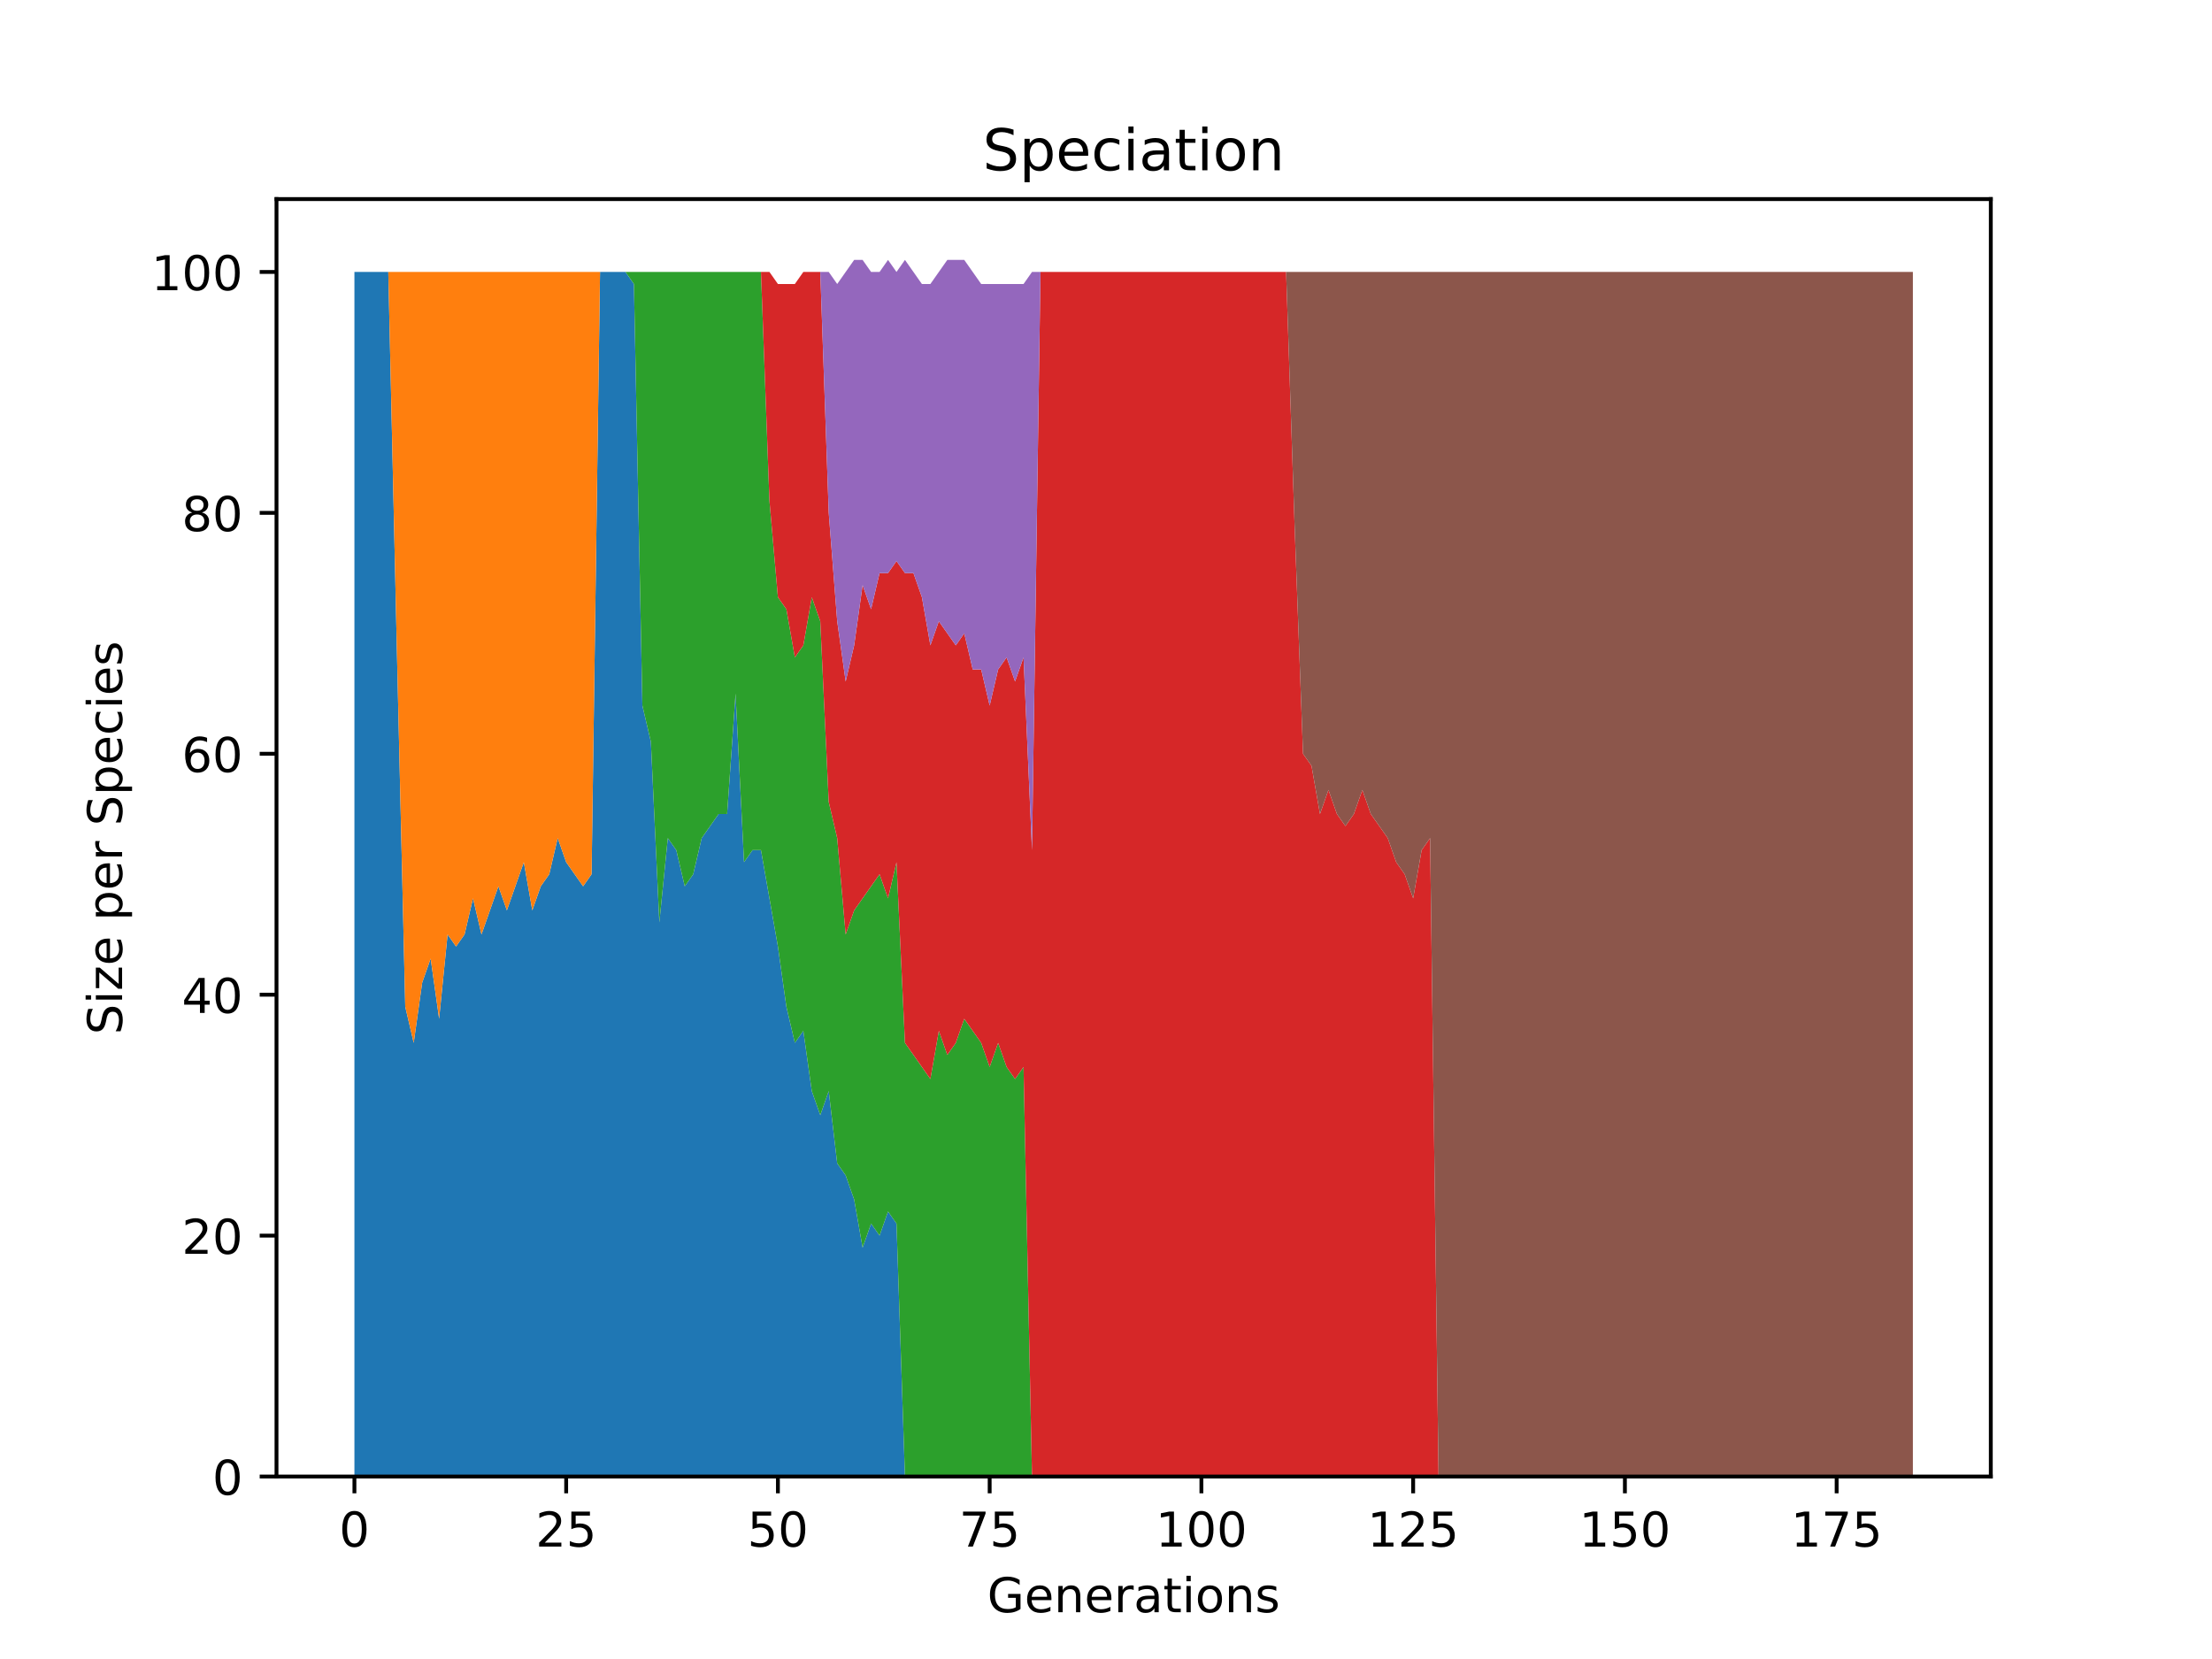 <?xml version="1.0" encoding="utf-8" standalone="no"?>
<!DOCTYPE svg PUBLIC "-//W3C//DTD SVG 1.1//EN"
  "http://www.w3.org/Graphics/SVG/1.1/DTD/svg11.dtd">
<!-- Created with matplotlib (https://matplotlib.org/) -->
<svg height="345.6pt" version="1.1" viewBox="0 0 460.8 345.6" width="460.8pt" xmlns="http://www.w3.org/2000/svg" xmlns:xlink="http://www.w3.org/1999/xlink">
 <defs>
  <style type="text/css">*{stroke-linecap:butt;stroke-linejoin:round;}</style>
 </defs>
 <g id="figure_1">
  <g id="patch_1">
   <path d="M 0 345.6 
L 460.8 345.6 
L 460.8 0 
L 0 0 
z
" style="fill:#ffffff;"/>
  </g>
  <g id="axes_1">
   <g id="patch_2">
    <path d="M 57.6 307.584 
L 414.72 307.584 
L 414.72 41.472 
L 57.6 41.472 
z
" style="fill:#ffffff;"/>
   </g>
   <g id="PolyCollection_1">
    <path clip-path="url(#pa91b477d19)" d="M 73.833 56.653 
L 73.833 307.584 
L 75.597 307.584 
L 77.362 307.584 
L 79.126 307.584 
L 80.89 307.584 
L 82.655 307.584 
L 84.419 307.584 
L 86.184 307.584 
L 87.948 307.584 
L 89.713 307.584 
L 91.477 307.584 
L 93.241 307.584 
L 95.006 307.584 
L 96.77 307.584 
L 98.535 307.584 
L 100.299 307.584 
L 102.064 307.584 
L 103.828 307.584 
L 105.592 307.584 
L 107.357 307.584 
L 109.121 307.584 
L 110.886 307.584 
L 112.65 307.584 
L 114.415 307.584 
L 116.179 307.584 
L 117.943 307.584 
L 119.708 307.584 
L 121.472 307.584 
L 123.237 307.584 
L 125.001 307.584 
L 126.766 307.584 
L 128.53 307.584 
L 130.294 307.584 
L 132.059 307.584 
L 133.823 307.584 
L 135.588 307.584 
L 137.352 307.584 
L 139.117 307.584 
L 140.881 307.584 
L 142.645 307.584 
L 144.41 307.584 
L 146.174 307.584 
L 147.939 307.584 
L 149.703 307.584 
L 151.468 307.584 
L 153.232 307.584 
L 154.996 307.584 
L 156.761 307.584 
L 158.525 307.584 
L 160.29 307.584 
L 162.054 307.584 
L 163.818 307.584 
L 165.583 307.584 
L 167.347 307.584 
L 169.112 307.584 
L 170.876 307.584 
L 172.641 307.584 
L 174.405 307.584 
L 176.169 307.584 
L 177.934 307.584 
L 179.698 307.584 
L 181.463 307.584 
L 183.227 307.584 
L 184.992 307.584 
L 186.756 307.584 
L 188.52 307.584 
L 190.285 307.584 
L 192.049 307.584 
L 193.814 307.584 
L 195.578 307.584 
L 197.343 307.584 
L 199.107 307.584 
L 200.871 307.584 
L 202.636 307.584 
L 204.4 307.584 
L 206.165 307.584 
L 207.929 307.584 
L 209.694 307.584 
L 211.458 307.584 
L 213.222 307.584 
L 214.987 307.584 
L 216.751 307.584 
L 218.516 307.584 
L 220.28 307.584 
L 222.045 307.584 
L 223.809 307.584 
L 225.573 307.584 
L 227.338 307.584 
L 229.102 307.584 
L 230.867 307.584 
L 232.631 307.584 
L 234.396 307.584 
L 236.16 307.584 
L 237.924 307.584 
L 239.689 307.584 
L 241.453 307.584 
L 243.218 307.584 
L 244.982 307.584 
L 246.747 307.584 
L 248.511 307.584 
L 250.275 307.584 
L 252.04 307.584 
L 253.804 307.584 
L 255.569 307.584 
L 257.333 307.584 
L 259.098 307.584 
L 260.862 307.584 
L 262.626 307.584 
L 264.391 307.584 
L 266.155 307.584 
L 267.92 307.584 
L 269.684 307.584 
L 271.449 307.584 
L 273.213 307.584 
L 274.977 307.584 
L 276.742 307.584 
L 278.506 307.584 
L 280.271 307.584 
L 282.035 307.584 
L 283.8 307.584 
L 285.564 307.584 
L 287.328 307.584 
L 289.093 307.584 
L 290.857 307.584 
L 292.622 307.584 
L 294.386 307.584 
L 296.151 307.584 
L 297.915 307.584 
L 299.679 307.584 
L 301.444 307.584 
L 303.208 307.584 
L 304.973 307.584 
L 306.737 307.584 
L 308.502 307.584 
L 310.266 307.584 
L 312.03 307.584 
L 313.795 307.584 
L 315.559 307.584 
L 317.324 307.584 
L 319.088 307.584 
L 320.852 307.584 
L 322.617 307.584 
L 324.381 307.584 
L 326.146 307.584 
L 327.91 307.584 
L 329.675 307.584 
L 331.439 307.584 
L 333.203 307.584 
L 334.968 307.584 
L 336.732 307.584 
L 338.497 307.584 
L 340.261 307.584 
L 342.026 307.584 
L 343.79 307.584 
L 345.554 307.584 
L 347.319 307.584 
L 349.083 307.584 
L 350.848 307.584 
L 352.612 307.584 
L 354.377 307.584 
L 356.141 307.584 
L 357.905 307.584 
L 359.67 307.584 
L 361.434 307.584 
L 363.199 307.584 
L 364.963 307.584 
L 366.728 307.584 
L 368.492 307.584 
L 370.256 307.584 
L 372.021 307.584 
L 373.785 307.584 
L 375.55 307.584 
L 377.314 307.584 
L 379.079 307.584 
L 380.843 307.584 
L 382.607 307.584 
L 384.372 307.584 
L 386.136 307.584 
L 387.901 307.584 
L 389.665 307.584 
L 391.43 307.584 
L 393.194 307.584 
L 394.958 307.584 
L 396.723 307.584 
L 398.487 307.584 
L 398.487 307.584 
L 398.487 307.584 
L 396.723 307.584 
L 394.958 307.584 
L 393.194 307.584 
L 391.43 307.584 
L 389.665 307.584 
L 387.901 307.584 
L 386.136 307.584 
L 384.372 307.584 
L 382.607 307.584 
L 380.843 307.584 
L 379.079 307.584 
L 377.314 307.584 
L 375.55 307.584 
L 373.785 307.584 
L 372.021 307.584 
L 370.256 307.584 
L 368.492 307.584 
L 366.728 307.584 
L 364.963 307.584 
L 363.199 307.584 
L 361.434 307.584 
L 359.67 307.584 
L 357.905 307.584 
L 356.141 307.584 
L 354.377 307.584 
L 352.612 307.584 
L 350.848 307.584 
L 349.083 307.584 
L 347.319 307.584 
L 345.554 307.584 
L 343.79 307.584 
L 342.026 307.584 
L 340.261 307.584 
L 338.497 307.584 
L 336.732 307.584 
L 334.968 307.584 
L 333.203 307.584 
L 331.439 307.584 
L 329.675 307.584 
L 327.91 307.584 
L 326.146 307.584 
L 324.381 307.584 
L 322.617 307.584 
L 320.852 307.584 
L 319.088 307.584 
L 317.324 307.584 
L 315.559 307.584 
L 313.795 307.584 
L 312.03 307.584 
L 310.266 307.584 
L 308.502 307.584 
L 306.737 307.584 
L 304.973 307.584 
L 303.208 307.584 
L 301.444 307.584 
L 299.679 307.584 
L 297.915 307.584 
L 296.151 307.584 
L 294.386 307.584 
L 292.622 307.584 
L 290.857 307.584 
L 289.093 307.584 
L 287.328 307.584 
L 285.564 307.584 
L 283.8 307.584 
L 282.035 307.584 
L 280.271 307.584 
L 278.506 307.584 
L 276.742 307.584 
L 274.977 307.584 
L 273.213 307.584 
L 271.449 307.584 
L 269.684 307.584 
L 267.92 307.584 
L 266.155 307.584 
L 264.391 307.584 
L 262.626 307.584 
L 260.862 307.584 
L 259.098 307.584 
L 257.333 307.584 
L 255.569 307.584 
L 253.804 307.584 
L 252.04 307.584 
L 250.275 307.584 
L 248.511 307.584 
L 246.747 307.584 
L 244.982 307.584 
L 243.218 307.584 
L 241.453 307.584 
L 239.689 307.584 
L 237.924 307.584 
L 236.16 307.584 
L 234.396 307.584 
L 232.631 307.584 
L 230.867 307.584 
L 229.102 307.584 
L 227.338 307.584 
L 225.573 307.584 
L 223.809 307.584 
L 222.045 307.584 
L 220.28 307.584 
L 218.516 307.584 
L 216.751 307.584 
L 214.987 307.584 
L 213.222 307.584 
L 211.458 307.584 
L 209.694 307.584 
L 207.929 307.584 
L 206.165 307.584 
L 204.4 307.584 
L 202.636 307.584 
L 200.871 307.584 
L 199.107 307.584 
L 197.343 307.584 
L 195.578 307.584 
L 193.814 307.584 
L 192.049 307.584 
L 190.285 307.584 
L 188.52 307.584 
L 186.756 254.889 
L 184.992 252.379 
L 183.227 257.398 
L 181.463 254.889 
L 179.698 259.907 
L 177.934 249.87 
L 176.169 244.851 
L 174.405 242.342 
L 172.641 227.286 
L 170.876 232.305 
L 169.112 227.286 
L 167.347 214.74 
L 165.583 217.249 
L 163.818 209.721 
L 162.054 197.174 
L 160.29 187.137 
L 158.525 177.1 
L 156.761 177.1 
L 154.996 179.609 
L 153.232 144.479 
L 151.468 169.572 
L 149.703 169.572 
L 147.939 172.081 
L 146.174 174.591 
L 144.41 182.119 
L 142.645 184.628 
L 140.881 177.1 
L 139.117 174.591 
L 137.352 192.156 
L 135.588 154.516 
L 133.823 146.988 
L 132.059 59.163 
L 130.294 56.653 
L 128.53 56.653 
L 126.766 56.653 
L 125.001 56.653 
L 123.237 182.119 
L 121.472 184.628 
L 119.708 182.119 
L 117.943 179.609 
L 116.179 174.591 
L 114.415 182.119 
L 112.65 184.628 
L 110.886 189.647 
L 109.121 179.609 
L 107.357 184.628 
L 105.592 189.647 
L 103.828 184.628 
L 102.064 189.647 
L 100.299 194.665 
L 98.535 187.137 
L 96.77 194.665 
L 95.006 197.174 
L 93.241 194.665 
L 91.477 212.23 
L 89.713 199.684 
L 87.948 204.702 
L 86.184 217.249 
L 84.419 209.721 
L 82.655 134.442 
L 80.89 56.653 
L 79.126 56.653 
L 77.362 56.653 
L 75.597 56.653 
L 73.833 56.653 
z
" style="fill:#1f77b4;"/>
   </g>
   <g id="PolyCollection_2">
    <path clip-path="url(#pa91b477d19)" d="M 73.833 56.653 
L 73.833 56.653 
L 75.597 56.653 
L 77.362 56.653 
L 79.126 56.653 
L 80.89 56.653 
L 82.655 134.442 
L 84.419 209.721 
L 86.184 217.249 
L 87.948 204.702 
L 89.713 199.684 
L 91.477 212.23 
L 93.241 194.665 
L 95.006 197.174 
L 96.77 194.665 
L 98.535 187.137 
L 100.299 194.665 
L 102.064 189.647 
L 103.828 184.628 
L 105.592 189.647 
L 107.357 184.628 
L 109.121 179.609 
L 110.886 189.647 
L 112.65 184.628 
L 114.415 182.119 
L 116.179 174.591 
L 117.943 179.609 
L 119.708 182.119 
L 121.472 184.628 
L 123.237 182.119 
L 125.001 56.653 
L 126.766 56.653 
L 128.53 56.653 
L 130.294 56.653 
L 132.059 59.163 
L 133.823 146.988 
L 135.588 154.516 
L 137.352 192.156 
L 139.117 174.591 
L 140.881 177.1 
L 142.645 184.628 
L 144.41 182.119 
L 146.174 174.591 
L 147.939 172.081 
L 149.703 169.572 
L 151.468 169.572 
L 153.232 144.479 
L 154.996 179.609 
L 156.761 177.1 
L 158.525 177.1 
L 160.29 187.137 
L 162.054 197.174 
L 163.818 209.721 
L 165.583 217.249 
L 167.347 214.74 
L 169.112 227.286 
L 170.876 232.305 
L 172.641 227.286 
L 174.405 242.342 
L 176.169 244.851 
L 177.934 249.87 
L 179.698 259.907 
L 181.463 254.889 
L 183.227 257.398 
L 184.992 252.379 
L 186.756 254.889 
L 188.52 307.584 
L 190.285 307.584 
L 192.049 307.584 
L 193.814 307.584 
L 195.578 307.584 
L 197.343 307.584 
L 199.107 307.584 
L 200.871 307.584 
L 202.636 307.584 
L 204.4 307.584 
L 206.165 307.584 
L 207.929 307.584 
L 209.694 307.584 
L 211.458 307.584 
L 213.222 307.584 
L 214.987 307.584 
L 216.751 307.584 
L 218.516 307.584 
L 220.28 307.584 
L 222.045 307.584 
L 223.809 307.584 
L 225.573 307.584 
L 227.338 307.584 
L 229.102 307.584 
L 230.867 307.584 
L 232.631 307.584 
L 234.396 307.584 
L 236.16 307.584 
L 237.924 307.584 
L 239.689 307.584 
L 241.453 307.584 
L 243.218 307.584 
L 244.982 307.584 
L 246.747 307.584 
L 248.511 307.584 
L 250.275 307.584 
L 252.04 307.584 
L 253.804 307.584 
L 255.569 307.584 
L 257.333 307.584 
L 259.098 307.584 
L 260.862 307.584 
L 262.626 307.584 
L 264.391 307.584 
L 266.155 307.584 
L 267.92 307.584 
L 269.684 307.584 
L 271.449 307.584 
L 273.213 307.584 
L 274.977 307.584 
L 276.742 307.584 
L 278.506 307.584 
L 280.271 307.584 
L 282.035 307.584 
L 283.8 307.584 
L 285.564 307.584 
L 287.328 307.584 
L 289.093 307.584 
L 290.857 307.584 
L 292.622 307.584 
L 294.386 307.584 
L 296.151 307.584 
L 297.915 307.584 
L 299.679 307.584 
L 301.444 307.584 
L 303.208 307.584 
L 304.973 307.584 
L 306.737 307.584 
L 308.502 307.584 
L 310.266 307.584 
L 312.03 307.584 
L 313.795 307.584 
L 315.559 307.584 
L 317.324 307.584 
L 319.088 307.584 
L 320.852 307.584 
L 322.617 307.584 
L 324.381 307.584 
L 326.146 307.584 
L 327.91 307.584 
L 329.675 307.584 
L 331.439 307.584 
L 333.203 307.584 
L 334.968 307.584 
L 336.732 307.584 
L 338.497 307.584 
L 340.261 307.584 
L 342.026 307.584 
L 343.79 307.584 
L 345.554 307.584 
L 347.319 307.584 
L 349.083 307.584 
L 350.848 307.584 
L 352.612 307.584 
L 354.377 307.584 
L 356.141 307.584 
L 357.905 307.584 
L 359.67 307.584 
L 361.434 307.584 
L 363.199 307.584 
L 364.963 307.584 
L 366.728 307.584 
L 368.492 307.584 
L 370.256 307.584 
L 372.021 307.584 
L 373.785 307.584 
L 375.55 307.584 
L 377.314 307.584 
L 379.079 307.584 
L 380.843 307.584 
L 382.607 307.584 
L 384.372 307.584 
L 386.136 307.584 
L 387.901 307.584 
L 389.665 307.584 
L 391.43 307.584 
L 393.194 307.584 
L 394.958 307.584 
L 396.723 307.584 
L 398.487 307.584 
L 398.487 307.584 
L 398.487 307.584 
L 396.723 307.584 
L 394.958 307.584 
L 393.194 307.584 
L 391.43 307.584 
L 389.665 307.584 
L 387.901 307.584 
L 386.136 307.584 
L 384.372 307.584 
L 382.607 307.584 
L 380.843 307.584 
L 379.079 307.584 
L 377.314 307.584 
L 375.55 307.584 
L 373.785 307.584 
L 372.021 307.584 
L 370.256 307.584 
L 368.492 307.584 
L 366.728 307.584 
L 364.963 307.584 
L 363.199 307.584 
L 361.434 307.584 
L 359.67 307.584 
L 357.905 307.584 
L 356.141 307.584 
L 354.377 307.584 
L 352.612 307.584 
L 350.848 307.584 
L 349.083 307.584 
L 347.319 307.584 
L 345.554 307.584 
L 343.79 307.584 
L 342.026 307.584 
L 340.261 307.584 
L 338.497 307.584 
L 336.732 307.584 
L 334.968 307.584 
L 333.203 307.584 
L 331.439 307.584 
L 329.675 307.584 
L 327.91 307.584 
L 326.146 307.584 
L 324.381 307.584 
L 322.617 307.584 
L 320.852 307.584 
L 319.088 307.584 
L 317.324 307.584 
L 315.559 307.584 
L 313.795 307.584 
L 312.03 307.584 
L 310.266 307.584 
L 308.502 307.584 
L 306.737 307.584 
L 304.973 307.584 
L 303.208 307.584 
L 301.444 307.584 
L 299.679 307.584 
L 297.915 307.584 
L 296.151 307.584 
L 294.386 307.584 
L 292.622 307.584 
L 290.857 307.584 
L 289.093 307.584 
L 287.328 307.584 
L 285.564 307.584 
L 283.8 307.584 
L 282.035 307.584 
L 280.271 307.584 
L 278.506 307.584 
L 276.742 307.584 
L 274.977 307.584 
L 273.213 307.584 
L 271.449 307.584 
L 269.684 307.584 
L 267.92 307.584 
L 266.155 307.584 
L 264.391 307.584 
L 262.626 307.584 
L 260.862 307.584 
L 259.098 307.584 
L 257.333 307.584 
L 255.569 307.584 
L 253.804 307.584 
L 252.04 307.584 
L 250.275 307.584 
L 248.511 307.584 
L 246.747 307.584 
L 244.982 307.584 
L 243.218 307.584 
L 241.453 307.584 
L 239.689 307.584 
L 237.924 307.584 
L 236.16 307.584 
L 234.396 307.584 
L 232.631 307.584 
L 230.867 307.584 
L 229.102 307.584 
L 227.338 307.584 
L 225.573 307.584 
L 223.809 307.584 
L 222.045 307.584 
L 220.28 307.584 
L 218.516 307.584 
L 216.751 307.584 
L 214.987 307.584 
L 213.222 307.584 
L 211.458 307.584 
L 209.694 307.584 
L 207.929 307.584 
L 206.165 307.584 
L 204.4 307.584 
L 202.636 307.584 
L 200.871 307.584 
L 199.107 307.584 
L 197.343 307.584 
L 195.578 307.584 
L 193.814 307.584 
L 192.049 307.584 
L 190.285 307.584 
L 188.52 307.584 
L 186.756 254.889 
L 184.992 252.379 
L 183.227 257.398 
L 181.463 254.889 
L 179.698 259.907 
L 177.934 249.87 
L 176.169 244.851 
L 174.405 242.342 
L 172.641 227.286 
L 170.876 232.305 
L 169.112 227.286 
L 167.347 214.74 
L 165.583 217.249 
L 163.818 209.721 
L 162.054 197.174 
L 160.29 187.137 
L 158.525 177.1 
L 156.761 177.1 
L 154.996 179.609 
L 153.232 144.479 
L 151.468 169.572 
L 149.703 169.572 
L 147.939 172.081 
L 146.174 174.591 
L 144.41 182.119 
L 142.645 184.628 
L 140.881 177.1 
L 139.117 174.591 
L 137.352 192.156 
L 135.588 154.516 
L 133.823 146.988 
L 132.059 59.163 
L 130.294 56.653 
L 128.53 56.653 
L 126.766 56.653 
L 125.001 56.653 
L 123.237 56.653 
L 121.472 56.653 
L 119.708 56.653 
L 117.943 56.653 
L 116.179 56.653 
L 114.415 56.653 
L 112.65 56.653 
L 110.886 56.653 
L 109.121 56.653 
L 107.357 56.653 
L 105.592 56.653 
L 103.828 56.653 
L 102.064 56.653 
L 100.299 56.653 
L 98.535 56.653 
L 96.77 56.653 
L 95.006 56.653 
L 93.241 56.653 
L 91.477 56.653 
L 89.713 56.653 
L 87.948 56.653 
L 86.184 56.653 
L 84.419 56.653 
L 82.655 56.653 
L 80.89 56.653 
L 79.126 56.653 
L 77.362 56.653 
L 75.597 56.653 
L 73.833 56.653 
z
" style="fill:#ff7f0e;"/>
   </g>
   <g id="PolyCollection_3">
    <path clip-path="url(#pa91b477d19)" d="M 73.833 56.653 
L 73.833 56.653 
L 75.597 56.653 
L 77.362 56.653 
L 79.126 56.653 
L 80.89 56.653 
L 82.655 56.653 
L 84.419 56.653 
L 86.184 56.653 
L 87.948 56.653 
L 89.713 56.653 
L 91.477 56.653 
L 93.241 56.653 
L 95.006 56.653 
L 96.77 56.653 
L 98.535 56.653 
L 100.299 56.653 
L 102.064 56.653 
L 103.828 56.653 
L 105.592 56.653 
L 107.357 56.653 
L 109.121 56.653 
L 110.886 56.653 
L 112.65 56.653 
L 114.415 56.653 
L 116.179 56.653 
L 117.943 56.653 
L 119.708 56.653 
L 121.472 56.653 
L 123.237 56.653 
L 125.001 56.653 
L 126.766 56.653 
L 128.53 56.653 
L 130.294 56.653 
L 132.059 59.163 
L 133.823 146.988 
L 135.588 154.516 
L 137.352 192.156 
L 139.117 174.591 
L 140.881 177.1 
L 142.645 184.628 
L 144.41 182.119 
L 146.174 174.591 
L 147.939 172.081 
L 149.703 169.572 
L 151.468 169.572 
L 153.232 144.479 
L 154.996 179.609 
L 156.761 177.1 
L 158.525 177.1 
L 160.29 187.137 
L 162.054 197.174 
L 163.818 209.721 
L 165.583 217.249 
L 167.347 214.74 
L 169.112 227.286 
L 170.876 232.305 
L 172.641 227.286 
L 174.405 242.342 
L 176.169 244.851 
L 177.934 249.87 
L 179.698 259.907 
L 181.463 254.889 
L 183.227 257.398 
L 184.992 252.379 
L 186.756 254.889 
L 188.52 307.584 
L 190.285 307.584 
L 192.049 307.584 
L 193.814 307.584 
L 195.578 307.584 
L 197.343 307.584 
L 199.107 307.584 
L 200.871 307.584 
L 202.636 307.584 
L 204.4 307.584 
L 206.165 307.584 
L 207.929 307.584 
L 209.694 307.584 
L 211.458 307.584 
L 213.222 307.584 
L 214.987 307.584 
L 216.751 307.584 
L 218.516 307.584 
L 220.28 307.584 
L 222.045 307.584 
L 223.809 307.584 
L 225.573 307.584 
L 227.338 307.584 
L 229.102 307.584 
L 230.867 307.584 
L 232.631 307.584 
L 234.396 307.584 
L 236.16 307.584 
L 237.924 307.584 
L 239.689 307.584 
L 241.453 307.584 
L 243.218 307.584 
L 244.982 307.584 
L 246.747 307.584 
L 248.511 307.584 
L 250.275 307.584 
L 252.04 307.584 
L 253.804 307.584 
L 255.569 307.584 
L 257.333 307.584 
L 259.098 307.584 
L 260.862 307.584 
L 262.626 307.584 
L 264.391 307.584 
L 266.155 307.584 
L 267.92 307.584 
L 269.684 307.584 
L 271.449 307.584 
L 273.213 307.584 
L 274.977 307.584 
L 276.742 307.584 
L 278.506 307.584 
L 280.271 307.584 
L 282.035 307.584 
L 283.8 307.584 
L 285.564 307.584 
L 287.328 307.584 
L 289.093 307.584 
L 290.857 307.584 
L 292.622 307.584 
L 294.386 307.584 
L 296.151 307.584 
L 297.915 307.584 
L 299.679 307.584 
L 301.444 307.584 
L 303.208 307.584 
L 304.973 307.584 
L 306.737 307.584 
L 308.502 307.584 
L 310.266 307.584 
L 312.03 307.584 
L 313.795 307.584 
L 315.559 307.584 
L 317.324 307.584 
L 319.088 307.584 
L 320.852 307.584 
L 322.617 307.584 
L 324.381 307.584 
L 326.146 307.584 
L 327.91 307.584 
L 329.675 307.584 
L 331.439 307.584 
L 333.203 307.584 
L 334.968 307.584 
L 336.732 307.584 
L 338.497 307.584 
L 340.261 307.584 
L 342.026 307.584 
L 343.79 307.584 
L 345.554 307.584 
L 347.319 307.584 
L 349.083 307.584 
L 350.848 307.584 
L 352.612 307.584 
L 354.377 307.584 
L 356.141 307.584 
L 357.905 307.584 
L 359.67 307.584 
L 361.434 307.584 
L 363.199 307.584 
L 364.963 307.584 
L 366.728 307.584 
L 368.492 307.584 
L 370.256 307.584 
L 372.021 307.584 
L 373.785 307.584 
L 375.55 307.584 
L 377.314 307.584 
L 379.079 307.584 
L 380.843 307.584 
L 382.607 307.584 
L 384.372 307.584 
L 386.136 307.584 
L 387.901 307.584 
L 389.665 307.584 
L 391.43 307.584 
L 393.194 307.584 
L 394.958 307.584 
L 396.723 307.584 
L 398.487 307.584 
L 398.487 307.584 
L 398.487 307.584 
L 396.723 307.584 
L 394.958 307.584 
L 393.194 307.584 
L 391.43 307.584 
L 389.665 307.584 
L 387.901 307.584 
L 386.136 307.584 
L 384.372 307.584 
L 382.607 307.584 
L 380.843 307.584 
L 379.079 307.584 
L 377.314 307.584 
L 375.55 307.584 
L 373.785 307.584 
L 372.021 307.584 
L 370.256 307.584 
L 368.492 307.584 
L 366.728 307.584 
L 364.963 307.584 
L 363.199 307.584 
L 361.434 307.584 
L 359.67 307.584 
L 357.905 307.584 
L 356.141 307.584 
L 354.377 307.584 
L 352.612 307.584 
L 350.848 307.584 
L 349.083 307.584 
L 347.319 307.584 
L 345.554 307.584 
L 343.79 307.584 
L 342.026 307.584 
L 340.261 307.584 
L 338.497 307.584 
L 336.732 307.584 
L 334.968 307.584 
L 333.203 307.584 
L 331.439 307.584 
L 329.675 307.584 
L 327.91 307.584 
L 326.146 307.584 
L 324.381 307.584 
L 322.617 307.584 
L 320.852 307.584 
L 319.088 307.584 
L 317.324 307.584 
L 315.559 307.584 
L 313.795 307.584 
L 312.03 307.584 
L 310.266 307.584 
L 308.502 307.584 
L 306.737 307.584 
L 304.973 307.584 
L 303.208 307.584 
L 301.444 307.584 
L 299.679 307.584 
L 297.915 307.584 
L 296.151 307.584 
L 294.386 307.584 
L 292.622 307.584 
L 290.857 307.584 
L 289.093 307.584 
L 287.328 307.584 
L 285.564 307.584 
L 283.8 307.584 
L 282.035 307.584 
L 280.271 307.584 
L 278.506 307.584 
L 276.742 307.584 
L 274.977 307.584 
L 273.213 307.584 
L 271.449 307.584 
L 269.684 307.584 
L 267.92 307.584 
L 266.155 307.584 
L 264.391 307.584 
L 262.626 307.584 
L 260.862 307.584 
L 259.098 307.584 
L 257.333 307.584 
L 255.569 307.584 
L 253.804 307.584 
L 252.04 307.584 
L 250.275 307.584 
L 248.511 307.584 
L 246.747 307.584 
L 244.982 307.584 
L 243.218 307.584 
L 241.453 307.584 
L 239.689 307.584 
L 237.924 307.584 
L 236.16 307.584 
L 234.396 307.584 
L 232.631 307.584 
L 230.867 307.584 
L 229.102 307.584 
L 227.338 307.584 
L 225.573 307.584 
L 223.809 307.584 
L 222.045 307.584 
L 220.28 307.584 
L 218.516 307.584 
L 216.751 307.584 
L 214.987 307.584 
L 213.222 222.268 
L 211.458 224.777 
L 209.694 222.268 
L 207.929 217.249 
L 206.165 222.268 
L 204.4 217.249 
L 202.636 214.74 
L 200.871 212.23 
L 199.107 217.249 
L 197.343 219.758 
L 195.578 214.74 
L 193.814 224.777 
L 192.049 222.268 
L 190.285 219.758 
L 188.52 217.249 
L 186.756 179.609 
L 184.992 187.137 
L 183.227 182.119 
L 181.463 184.628 
L 179.698 187.137 
L 177.934 189.647 
L 176.169 194.665 
L 174.405 174.591 
L 172.641 167.063 
L 170.876 129.423 
L 169.112 124.405 
L 167.347 134.442 
L 165.583 136.951 
L 163.818 126.914 
L 162.054 124.405 
L 160.29 104.33 
L 158.525 56.653 
L 156.761 56.653 
L 154.996 56.653 
L 153.232 56.653 
L 151.468 56.653 
L 149.703 56.653 
L 147.939 56.653 
L 146.174 56.653 
L 144.41 56.653 
L 142.645 56.653 
L 140.881 56.653 
L 139.117 56.653 
L 137.352 56.653 
L 135.588 56.653 
L 133.823 56.653 
L 132.059 56.653 
L 130.294 56.653 
L 128.53 56.653 
L 126.766 56.653 
L 125.001 56.653 
L 123.237 56.653 
L 121.472 56.653 
L 119.708 56.653 
L 117.943 56.653 
L 116.179 56.653 
L 114.415 56.653 
L 112.65 56.653 
L 110.886 56.653 
L 109.121 56.653 
L 107.357 56.653 
L 105.592 56.653 
L 103.828 56.653 
L 102.064 56.653 
L 100.299 56.653 
L 98.535 56.653 
L 96.77 56.653 
L 95.006 56.653 
L 93.241 56.653 
L 91.477 56.653 
L 89.713 56.653 
L 87.948 56.653 
L 86.184 56.653 
L 84.419 56.653 
L 82.655 56.653 
L 80.89 56.653 
L 79.126 56.653 
L 77.362 56.653 
L 75.597 56.653 
L 73.833 56.653 
z
" style="fill:#2ca02c;"/>
   </g>
   <g id="PolyCollection_4">
    <path clip-path="url(#pa91b477d19)" d="M 73.833 56.653 
L 73.833 56.653 
L 75.597 56.653 
L 77.362 56.653 
L 79.126 56.653 
L 80.89 56.653 
L 82.655 56.653 
L 84.419 56.653 
L 86.184 56.653 
L 87.948 56.653 
L 89.713 56.653 
L 91.477 56.653 
L 93.241 56.653 
L 95.006 56.653 
L 96.77 56.653 
L 98.535 56.653 
L 100.299 56.653 
L 102.064 56.653 
L 103.828 56.653 
L 105.592 56.653 
L 107.357 56.653 
L 109.121 56.653 
L 110.886 56.653 
L 112.65 56.653 
L 114.415 56.653 
L 116.179 56.653 
L 117.943 56.653 
L 119.708 56.653 
L 121.472 56.653 
L 123.237 56.653 
L 125.001 56.653 
L 126.766 56.653 
L 128.53 56.653 
L 130.294 56.653 
L 132.059 56.653 
L 133.823 56.653 
L 135.588 56.653 
L 137.352 56.653 
L 139.117 56.653 
L 140.881 56.653 
L 142.645 56.653 
L 144.41 56.653 
L 146.174 56.653 
L 147.939 56.653 
L 149.703 56.653 
L 151.468 56.653 
L 153.232 56.653 
L 154.996 56.653 
L 156.761 56.653 
L 158.525 56.653 
L 160.29 104.33 
L 162.054 124.405 
L 163.818 126.914 
L 165.583 136.951 
L 167.347 134.442 
L 169.112 124.405 
L 170.876 129.423 
L 172.641 167.063 
L 174.405 174.591 
L 176.169 194.665 
L 177.934 189.647 
L 179.698 187.137 
L 181.463 184.628 
L 183.227 182.119 
L 184.992 187.137 
L 186.756 179.609 
L 188.52 217.249 
L 190.285 219.758 
L 192.049 222.268 
L 193.814 224.777 
L 195.578 214.74 
L 197.343 219.758 
L 199.107 217.249 
L 200.871 212.23 
L 202.636 214.74 
L 204.4 217.249 
L 206.165 222.268 
L 207.929 217.249 
L 209.694 222.268 
L 211.458 224.777 
L 213.222 222.268 
L 214.987 307.584 
L 216.751 307.584 
L 218.516 307.584 
L 220.28 307.584 
L 222.045 307.584 
L 223.809 307.584 
L 225.573 307.584 
L 227.338 307.584 
L 229.102 307.584 
L 230.867 307.584 
L 232.631 307.584 
L 234.396 307.584 
L 236.16 307.584 
L 237.924 307.584 
L 239.689 307.584 
L 241.453 307.584 
L 243.218 307.584 
L 244.982 307.584 
L 246.747 307.584 
L 248.511 307.584 
L 250.275 307.584 
L 252.04 307.584 
L 253.804 307.584 
L 255.569 307.584 
L 257.333 307.584 
L 259.098 307.584 
L 260.862 307.584 
L 262.626 307.584 
L 264.391 307.584 
L 266.155 307.584 
L 267.92 307.584 
L 269.684 307.584 
L 271.449 307.584 
L 273.213 307.584 
L 274.977 307.584 
L 276.742 307.584 
L 278.506 307.584 
L 280.271 307.584 
L 282.035 307.584 
L 283.8 307.584 
L 285.564 307.584 
L 287.328 307.584 
L 289.093 307.584 
L 290.857 307.584 
L 292.622 307.584 
L 294.386 307.584 
L 296.151 307.584 
L 297.915 307.584 
L 299.679 307.584 
L 301.444 307.584 
L 303.208 307.584 
L 304.973 307.584 
L 306.737 307.584 
L 308.502 307.584 
L 310.266 307.584 
L 312.03 307.584 
L 313.795 307.584 
L 315.559 307.584 
L 317.324 307.584 
L 319.088 307.584 
L 320.852 307.584 
L 322.617 307.584 
L 324.381 307.584 
L 326.146 307.584 
L 327.91 307.584 
L 329.675 307.584 
L 331.439 307.584 
L 333.203 307.584 
L 334.968 307.584 
L 336.732 307.584 
L 338.497 307.584 
L 340.261 307.584 
L 342.026 307.584 
L 343.79 307.584 
L 345.554 307.584 
L 347.319 307.584 
L 349.083 307.584 
L 350.848 307.584 
L 352.612 307.584 
L 354.377 307.584 
L 356.141 307.584 
L 357.905 307.584 
L 359.67 307.584 
L 361.434 307.584 
L 363.199 307.584 
L 364.963 307.584 
L 366.728 307.584 
L 368.492 307.584 
L 370.256 307.584 
L 372.021 307.584 
L 373.785 307.584 
L 375.55 307.584 
L 377.314 307.584 
L 379.079 307.584 
L 380.843 307.584 
L 382.607 307.584 
L 384.372 307.584 
L 386.136 307.584 
L 387.901 307.584 
L 389.665 307.584 
L 391.43 307.584 
L 393.194 307.584 
L 394.958 307.584 
L 396.723 307.584 
L 398.487 307.584 
L 398.487 307.584 
L 398.487 307.584 
L 396.723 307.584 
L 394.958 307.584 
L 393.194 307.584 
L 391.43 307.584 
L 389.665 307.584 
L 387.901 307.584 
L 386.136 307.584 
L 384.372 307.584 
L 382.607 307.584 
L 380.843 307.584 
L 379.079 307.584 
L 377.314 307.584 
L 375.55 307.584 
L 373.785 307.584 
L 372.021 307.584 
L 370.256 307.584 
L 368.492 307.584 
L 366.728 307.584 
L 364.963 307.584 
L 363.199 307.584 
L 361.434 307.584 
L 359.67 307.584 
L 357.905 307.584 
L 356.141 307.584 
L 354.377 307.584 
L 352.612 307.584 
L 350.848 307.584 
L 349.083 307.584 
L 347.319 307.584 
L 345.554 307.584 
L 343.79 307.584 
L 342.026 307.584 
L 340.261 307.584 
L 338.497 307.584 
L 336.732 307.584 
L 334.968 307.584 
L 333.203 307.584 
L 331.439 307.584 
L 329.675 307.584 
L 327.91 307.584 
L 326.146 307.584 
L 324.381 307.584 
L 322.617 307.584 
L 320.852 307.584 
L 319.088 307.584 
L 317.324 307.584 
L 315.559 307.584 
L 313.795 307.584 
L 312.03 307.584 
L 310.266 307.584 
L 308.502 307.584 
L 306.737 307.584 
L 304.973 307.584 
L 303.208 307.584 
L 301.444 307.584 
L 299.679 307.584 
L 297.915 174.591 
L 296.151 177.1 
L 294.386 187.137 
L 292.622 182.119 
L 290.857 179.609 
L 289.093 174.591 
L 287.328 172.081 
L 285.564 169.572 
L 283.8 164.554 
L 282.035 169.572 
L 280.271 172.081 
L 278.506 169.572 
L 276.742 164.554 
L 274.977 169.572 
L 273.213 159.535 
L 271.449 157.026 
L 269.684 109.349 
L 267.92 56.653 
L 266.155 56.653 
L 264.391 56.653 
L 262.626 56.653 
L 260.862 56.653 
L 259.098 56.653 
L 257.333 56.653 
L 255.569 56.653 
L 253.804 56.653 
L 252.04 56.653 
L 250.275 56.653 
L 248.511 56.653 
L 246.747 56.653 
L 244.982 56.653 
L 243.218 56.653 
L 241.453 56.653 
L 239.689 56.653 
L 237.924 56.653 
L 236.16 56.653 
L 234.396 56.653 
L 232.631 56.653 
L 230.867 56.653 
L 229.102 56.653 
L 227.338 56.653 
L 225.573 56.653 
L 223.809 56.653 
L 222.045 56.653 
L 220.28 56.653 
L 218.516 56.653 
L 216.751 56.653 
L 214.987 177.1 
L 213.222 136.951 
L 211.458 141.97 
L 209.694 136.951 
L 207.929 139.46 
L 206.165 146.988 
L 204.4 139.46 
L 202.636 139.46 
L 200.871 131.933 
L 199.107 134.442 
L 197.343 131.933 
L 195.578 129.423 
L 193.814 134.442 
L 192.049 124.405 
L 190.285 119.386 
L 188.52 119.386 
L 186.756 116.877 
L 184.992 119.386 
L 183.227 119.386 
L 181.463 126.914 
L 179.698 121.895 
L 177.934 134.442 
L 176.169 141.97 
L 174.405 129.423 
L 172.641 106.839 
L 170.876 56.653 
L 169.112 56.653 
L 167.347 56.653 
L 165.583 59.163 
L 163.818 59.163 
L 162.054 59.163 
L 160.29 56.653 
L 158.525 56.653 
L 156.761 56.653 
L 154.996 56.653 
L 153.232 56.653 
L 151.468 56.653 
L 149.703 56.653 
L 147.939 56.653 
L 146.174 56.653 
L 144.41 56.653 
L 142.645 56.653 
L 140.881 56.653 
L 139.117 56.653 
L 137.352 56.653 
L 135.588 56.653 
L 133.823 56.653 
L 132.059 56.653 
L 130.294 56.653 
L 128.53 56.653 
L 126.766 56.653 
L 125.001 56.653 
L 123.237 56.653 
L 121.472 56.653 
L 119.708 56.653 
L 117.943 56.653 
L 116.179 56.653 
L 114.415 56.653 
L 112.65 56.653 
L 110.886 56.653 
L 109.121 56.653 
L 107.357 56.653 
L 105.592 56.653 
L 103.828 56.653 
L 102.064 56.653 
L 100.299 56.653 
L 98.535 56.653 
L 96.77 56.653 
L 95.006 56.653 
L 93.241 56.653 
L 91.477 56.653 
L 89.713 56.653 
L 87.948 56.653 
L 86.184 56.653 
L 84.419 56.653 
L 82.655 56.653 
L 80.89 56.653 
L 79.126 56.653 
L 77.362 56.653 
L 75.597 56.653 
L 73.833 56.653 
z
" style="fill:#d62728;"/>
   </g>
   <g id="PolyCollection_5">
    <path clip-path="url(#pa91b477d19)" d="M 73.833 56.653 
L 73.833 56.653 
L 75.597 56.653 
L 77.362 56.653 
L 79.126 56.653 
L 80.89 56.653 
L 82.655 56.653 
L 84.419 56.653 
L 86.184 56.653 
L 87.948 56.653 
L 89.713 56.653 
L 91.477 56.653 
L 93.241 56.653 
L 95.006 56.653 
L 96.77 56.653 
L 98.535 56.653 
L 100.299 56.653 
L 102.064 56.653 
L 103.828 56.653 
L 105.592 56.653 
L 107.357 56.653 
L 109.121 56.653 
L 110.886 56.653 
L 112.65 56.653 
L 114.415 56.653 
L 116.179 56.653 
L 117.943 56.653 
L 119.708 56.653 
L 121.472 56.653 
L 123.237 56.653 
L 125.001 56.653 
L 126.766 56.653 
L 128.53 56.653 
L 130.294 56.653 
L 132.059 56.653 
L 133.823 56.653 
L 135.588 56.653 
L 137.352 56.653 
L 139.117 56.653 
L 140.881 56.653 
L 142.645 56.653 
L 144.41 56.653 
L 146.174 56.653 
L 147.939 56.653 
L 149.703 56.653 
L 151.468 56.653 
L 153.232 56.653 
L 154.996 56.653 
L 156.761 56.653 
L 158.525 56.653 
L 160.29 56.653 
L 162.054 59.163 
L 163.818 59.163 
L 165.583 59.163 
L 167.347 56.653 
L 169.112 56.653 
L 170.876 56.653 
L 172.641 106.839 
L 174.405 129.423 
L 176.169 141.97 
L 177.934 134.442 
L 179.698 121.895 
L 181.463 126.914 
L 183.227 119.386 
L 184.992 119.386 
L 186.756 116.877 
L 188.52 119.386 
L 190.285 119.386 
L 192.049 124.405 
L 193.814 134.442 
L 195.578 129.423 
L 197.343 131.933 
L 199.107 134.442 
L 200.871 131.933 
L 202.636 139.46 
L 204.4 139.46 
L 206.165 146.988 
L 207.929 139.46 
L 209.694 136.951 
L 211.458 141.97 
L 213.222 136.951 
L 214.987 177.1 
L 216.751 56.653 
L 218.516 56.653 
L 220.28 56.653 
L 222.045 56.653 
L 223.809 56.653 
L 225.573 56.653 
L 227.338 56.653 
L 229.102 56.653 
L 230.867 56.653 
L 232.631 56.653 
L 234.396 56.653 
L 236.16 56.653 
L 237.924 56.653 
L 239.689 56.653 
L 241.453 56.653 
L 243.218 56.653 
L 244.982 56.653 
L 246.747 56.653 
L 248.511 56.653 
L 250.275 56.653 
L 252.04 56.653 
L 253.804 56.653 
L 255.569 56.653 
L 257.333 56.653 
L 259.098 56.653 
L 260.862 56.653 
L 262.626 56.653 
L 264.391 56.653 
L 266.155 56.653 
L 267.92 56.653 
L 269.684 109.349 
L 271.449 157.026 
L 273.213 159.535 
L 274.977 169.572 
L 276.742 164.554 
L 278.506 169.572 
L 280.271 172.081 
L 282.035 169.572 
L 283.8 164.554 
L 285.564 169.572 
L 287.328 172.081 
L 289.093 174.591 
L 290.857 179.609 
L 292.622 182.119 
L 294.386 187.137 
L 296.151 177.1 
L 297.915 174.591 
L 299.679 307.584 
L 301.444 307.584 
L 303.208 307.584 
L 304.973 307.584 
L 306.737 307.584 
L 308.502 307.584 
L 310.266 307.584 
L 312.03 307.584 
L 313.795 307.584 
L 315.559 307.584 
L 317.324 307.584 
L 319.088 307.584 
L 320.852 307.584 
L 322.617 307.584 
L 324.381 307.584 
L 326.146 307.584 
L 327.91 307.584 
L 329.675 307.584 
L 331.439 307.584 
L 333.203 307.584 
L 334.968 307.584 
L 336.732 307.584 
L 338.497 307.584 
L 340.261 307.584 
L 342.026 307.584 
L 343.79 307.584 
L 345.554 307.584 
L 347.319 307.584 
L 349.083 307.584 
L 350.848 307.584 
L 352.612 307.584 
L 354.377 307.584 
L 356.141 307.584 
L 357.905 307.584 
L 359.67 307.584 
L 361.434 307.584 
L 363.199 307.584 
L 364.963 307.584 
L 366.728 307.584 
L 368.492 307.584 
L 370.256 307.584 
L 372.021 307.584 
L 373.785 307.584 
L 375.55 307.584 
L 377.314 307.584 
L 379.079 307.584 
L 380.843 307.584 
L 382.607 307.584 
L 384.372 307.584 
L 386.136 307.584 
L 387.901 307.584 
L 389.665 307.584 
L 391.43 307.584 
L 393.194 307.584 
L 394.958 307.584 
L 396.723 307.584 
L 398.487 307.584 
L 398.487 307.584 
L 398.487 307.584 
L 396.723 307.584 
L 394.958 307.584 
L 393.194 307.584 
L 391.43 307.584 
L 389.665 307.584 
L 387.901 307.584 
L 386.136 307.584 
L 384.372 307.584 
L 382.607 307.584 
L 380.843 307.584 
L 379.079 307.584 
L 377.314 307.584 
L 375.55 307.584 
L 373.785 307.584 
L 372.021 307.584 
L 370.256 307.584 
L 368.492 307.584 
L 366.728 307.584 
L 364.963 307.584 
L 363.199 307.584 
L 361.434 307.584 
L 359.67 307.584 
L 357.905 307.584 
L 356.141 307.584 
L 354.377 307.584 
L 352.612 307.584 
L 350.848 307.584 
L 349.083 307.584 
L 347.319 307.584 
L 345.554 307.584 
L 343.79 307.584 
L 342.026 307.584 
L 340.261 307.584 
L 338.497 307.584 
L 336.732 307.584 
L 334.968 307.584 
L 333.203 307.584 
L 331.439 307.584 
L 329.675 307.584 
L 327.91 307.584 
L 326.146 307.584 
L 324.381 307.584 
L 322.617 307.584 
L 320.852 307.584 
L 319.088 307.584 
L 317.324 307.584 
L 315.559 307.584 
L 313.795 307.584 
L 312.03 307.584 
L 310.266 307.584 
L 308.502 307.584 
L 306.737 307.584 
L 304.973 307.584 
L 303.208 307.584 
L 301.444 307.584 
L 299.679 307.584 
L 297.915 174.591 
L 296.151 177.1 
L 294.386 187.137 
L 292.622 182.119 
L 290.857 179.609 
L 289.093 174.591 
L 287.328 172.081 
L 285.564 169.572 
L 283.8 164.554 
L 282.035 169.572 
L 280.271 172.081 
L 278.506 169.572 
L 276.742 164.554 
L 274.977 169.572 
L 273.213 159.535 
L 271.449 157.026 
L 269.684 109.349 
L 267.92 56.653 
L 266.155 56.653 
L 264.391 56.653 
L 262.626 56.653 
L 260.862 56.653 
L 259.098 56.653 
L 257.333 56.653 
L 255.569 56.653 
L 253.804 56.653 
L 252.04 56.653 
L 250.275 56.653 
L 248.511 56.653 
L 246.747 56.653 
L 244.982 56.653 
L 243.218 56.653 
L 241.453 56.653 
L 239.689 56.653 
L 237.924 56.653 
L 236.16 56.653 
L 234.396 56.653 
L 232.631 56.653 
L 230.867 56.653 
L 229.102 56.653 
L 227.338 56.653 
L 225.573 56.653 
L 223.809 56.653 
L 222.045 56.653 
L 220.28 56.653 
L 218.516 56.653 
L 216.751 56.653 
L 214.987 56.653 
L 213.222 59.163 
L 211.458 59.163 
L 209.694 59.163 
L 207.929 59.163 
L 206.165 59.163 
L 204.4 59.163 
L 202.636 56.653 
L 200.871 54.144 
L 199.107 54.144 
L 197.343 54.144 
L 195.578 56.653 
L 193.814 59.163 
L 192.049 59.163 
L 190.285 56.653 
L 188.52 54.144 
L 186.756 56.653 
L 184.992 54.144 
L 183.227 56.653 
L 181.463 56.653 
L 179.698 54.144 
L 177.934 54.144 
L 176.169 56.653 
L 174.405 59.163 
L 172.641 56.653 
L 170.876 56.653 
L 169.112 56.653 
L 167.347 56.653 
L 165.583 59.163 
L 163.818 59.163 
L 162.054 59.163 
L 160.29 56.653 
L 158.525 56.653 
L 156.761 56.653 
L 154.996 56.653 
L 153.232 56.653 
L 151.468 56.653 
L 149.703 56.653 
L 147.939 56.653 
L 146.174 56.653 
L 144.41 56.653 
L 142.645 56.653 
L 140.881 56.653 
L 139.117 56.653 
L 137.352 56.653 
L 135.588 56.653 
L 133.823 56.653 
L 132.059 56.653 
L 130.294 56.653 
L 128.53 56.653 
L 126.766 56.653 
L 125.001 56.653 
L 123.237 56.653 
L 121.472 56.653 
L 119.708 56.653 
L 117.943 56.653 
L 116.179 56.653 
L 114.415 56.653 
L 112.65 56.653 
L 110.886 56.653 
L 109.121 56.653 
L 107.357 56.653 
L 105.592 56.653 
L 103.828 56.653 
L 102.064 56.653 
L 100.299 56.653 
L 98.535 56.653 
L 96.77 56.653 
L 95.006 56.653 
L 93.241 56.653 
L 91.477 56.653 
L 89.713 56.653 
L 87.948 56.653 
L 86.184 56.653 
L 84.419 56.653 
L 82.655 56.653 
L 80.89 56.653 
L 79.126 56.653 
L 77.362 56.653 
L 75.597 56.653 
L 73.833 56.653 
z
" style="fill:#9467bd;"/>
   </g>
   <g id="PolyCollection_6">
    <path clip-path="url(#pa91b477d19)" d="M 73.833 56.653 
L 73.833 56.653 
L 75.597 56.653 
L 77.362 56.653 
L 79.126 56.653 
L 80.89 56.653 
L 82.655 56.653 
L 84.419 56.653 
L 86.184 56.653 
L 87.948 56.653 
L 89.713 56.653 
L 91.477 56.653 
L 93.241 56.653 
L 95.006 56.653 
L 96.77 56.653 
L 98.535 56.653 
L 100.299 56.653 
L 102.064 56.653 
L 103.828 56.653 
L 105.592 56.653 
L 107.357 56.653 
L 109.121 56.653 
L 110.886 56.653 
L 112.65 56.653 
L 114.415 56.653 
L 116.179 56.653 
L 117.943 56.653 
L 119.708 56.653 
L 121.472 56.653 
L 123.237 56.653 
L 125.001 56.653 
L 126.766 56.653 
L 128.53 56.653 
L 130.294 56.653 
L 132.059 56.653 
L 133.823 56.653 
L 135.588 56.653 
L 137.352 56.653 
L 139.117 56.653 
L 140.881 56.653 
L 142.645 56.653 
L 144.41 56.653 
L 146.174 56.653 
L 147.939 56.653 
L 149.703 56.653 
L 151.468 56.653 
L 153.232 56.653 
L 154.996 56.653 
L 156.761 56.653 
L 158.525 56.653 
L 160.29 56.653 
L 162.054 59.163 
L 163.818 59.163 
L 165.583 59.163 
L 167.347 56.653 
L 169.112 56.653 
L 170.876 56.653 
L 172.641 56.653 
L 174.405 59.163 
L 176.169 56.653 
L 177.934 54.144 
L 179.698 54.144 
L 181.463 56.653 
L 183.227 56.653 
L 184.992 54.144 
L 186.756 56.653 
L 188.52 54.144 
L 190.285 56.653 
L 192.049 59.163 
L 193.814 59.163 
L 195.578 56.653 
L 197.343 54.144 
L 199.107 54.144 
L 200.871 54.144 
L 202.636 56.653 
L 204.4 59.163 
L 206.165 59.163 
L 207.929 59.163 
L 209.694 59.163 
L 211.458 59.163 
L 213.222 59.163 
L 214.987 56.653 
L 216.751 56.653 
L 218.516 56.653 
L 220.28 56.653 
L 222.045 56.653 
L 223.809 56.653 
L 225.573 56.653 
L 227.338 56.653 
L 229.102 56.653 
L 230.867 56.653 
L 232.631 56.653 
L 234.396 56.653 
L 236.16 56.653 
L 237.924 56.653 
L 239.689 56.653 
L 241.453 56.653 
L 243.218 56.653 
L 244.982 56.653 
L 246.747 56.653 
L 248.511 56.653 
L 250.275 56.653 
L 252.04 56.653 
L 253.804 56.653 
L 255.569 56.653 
L 257.333 56.653 
L 259.098 56.653 
L 260.862 56.653 
L 262.626 56.653 
L 264.391 56.653 
L 266.155 56.653 
L 267.92 56.653 
L 269.684 109.349 
L 271.449 157.026 
L 273.213 159.535 
L 274.977 169.572 
L 276.742 164.554 
L 278.506 169.572 
L 280.271 172.081 
L 282.035 169.572 
L 283.8 164.554 
L 285.564 169.572 
L 287.328 172.081 
L 289.093 174.591 
L 290.857 179.609 
L 292.622 182.119 
L 294.386 187.137 
L 296.151 177.1 
L 297.915 174.591 
L 299.679 307.584 
L 301.444 307.584 
L 303.208 307.584 
L 304.973 307.584 
L 306.737 307.584 
L 308.502 307.584 
L 310.266 307.584 
L 312.03 307.584 
L 313.795 307.584 
L 315.559 307.584 
L 317.324 307.584 
L 319.088 307.584 
L 320.852 307.584 
L 322.617 307.584 
L 324.381 307.584 
L 326.146 307.584 
L 327.91 307.584 
L 329.675 307.584 
L 331.439 307.584 
L 333.203 307.584 
L 334.968 307.584 
L 336.732 307.584 
L 338.497 307.584 
L 340.261 307.584 
L 342.026 307.584 
L 343.79 307.584 
L 345.554 307.584 
L 347.319 307.584 
L 349.083 307.584 
L 350.848 307.584 
L 352.612 307.584 
L 354.377 307.584 
L 356.141 307.584 
L 357.905 307.584 
L 359.67 307.584 
L 361.434 307.584 
L 363.199 307.584 
L 364.963 307.584 
L 366.728 307.584 
L 368.492 307.584 
L 370.256 307.584 
L 372.021 307.584 
L 373.785 307.584 
L 375.55 307.584 
L 377.314 307.584 
L 379.079 307.584 
L 380.843 307.584 
L 382.607 307.584 
L 384.372 307.584 
L 386.136 307.584 
L 387.901 307.584 
L 389.665 307.584 
L 391.43 307.584 
L 393.194 307.584 
L 394.958 307.584 
L 396.723 307.584 
L 398.487 307.584 
L 398.487 56.653 
L 398.487 56.653 
L 396.723 56.653 
L 394.958 56.653 
L 393.194 56.653 
L 391.43 56.653 
L 389.665 56.653 
L 387.901 56.653 
L 386.136 56.653 
L 384.372 56.653 
L 382.607 56.653 
L 380.843 56.653 
L 379.079 56.653 
L 377.314 56.653 
L 375.55 56.653 
L 373.785 56.653 
L 372.021 56.653 
L 370.256 56.653 
L 368.492 56.653 
L 366.728 56.653 
L 364.963 56.653 
L 363.199 56.653 
L 361.434 56.653 
L 359.67 56.653 
L 357.905 56.653 
L 356.141 56.653 
L 354.377 56.653 
L 352.612 56.653 
L 350.848 56.653 
L 349.083 56.653 
L 347.319 56.653 
L 345.554 56.653 
L 343.79 56.653 
L 342.026 56.653 
L 340.261 56.653 
L 338.497 56.653 
L 336.732 56.653 
L 334.968 56.653 
L 333.203 56.653 
L 331.439 56.653 
L 329.675 56.653 
L 327.91 56.653 
L 326.146 56.653 
L 324.381 56.653 
L 322.617 56.653 
L 320.852 56.653 
L 319.088 56.653 
L 317.324 56.653 
L 315.559 56.653 
L 313.795 56.653 
L 312.03 56.653 
L 310.266 56.653 
L 308.502 56.653 
L 306.737 56.653 
L 304.973 56.653 
L 303.208 56.653 
L 301.444 56.653 
L 299.679 56.653 
L 297.915 56.653 
L 296.151 56.653 
L 294.386 56.653 
L 292.622 56.653 
L 290.857 56.653 
L 289.093 56.653 
L 287.328 56.653 
L 285.564 56.653 
L 283.8 56.653 
L 282.035 56.653 
L 280.271 56.653 
L 278.506 56.653 
L 276.742 56.653 
L 274.977 56.653 
L 273.213 56.653 
L 271.449 56.653 
L 269.684 56.653 
L 267.92 56.653 
L 266.155 56.653 
L 264.391 56.653 
L 262.626 56.653 
L 260.862 56.653 
L 259.098 56.653 
L 257.333 56.653 
L 255.569 56.653 
L 253.804 56.653 
L 252.04 56.653 
L 250.275 56.653 
L 248.511 56.653 
L 246.747 56.653 
L 244.982 56.653 
L 243.218 56.653 
L 241.453 56.653 
L 239.689 56.653 
L 237.924 56.653 
L 236.16 56.653 
L 234.396 56.653 
L 232.631 56.653 
L 230.867 56.653 
L 229.102 56.653 
L 227.338 56.653 
L 225.573 56.653 
L 223.809 56.653 
L 222.045 56.653 
L 220.28 56.653 
L 218.516 56.653 
L 216.751 56.653 
L 214.987 56.653 
L 213.222 59.163 
L 211.458 59.163 
L 209.694 59.163 
L 207.929 59.163 
L 206.165 59.163 
L 204.4 59.163 
L 202.636 56.653 
L 200.871 54.144 
L 199.107 54.144 
L 197.343 54.144 
L 195.578 56.653 
L 193.814 59.163 
L 192.049 59.163 
L 190.285 56.653 
L 188.52 54.144 
L 186.756 56.653 
L 184.992 54.144 
L 183.227 56.653 
L 181.463 56.653 
L 179.698 54.144 
L 177.934 54.144 
L 176.169 56.653 
L 174.405 59.163 
L 172.641 56.653 
L 170.876 56.653 
L 169.112 56.653 
L 167.347 56.653 
L 165.583 59.163 
L 163.818 59.163 
L 162.054 59.163 
L 160.29 56.653 
L 158.525 56.653 
L 156.761 56.653 
L 154.996 56.653 
L 153.232 56.653 
L 151.468 56.653 
L 149.703 56.653 
L 147.939 56.653 
L 146.174 56.653 
L 144.41 56.653 
L 142.645 56.653 
L 140.881 56.653 
L 139.117 56.653 
L 137.352 56.653 
L 135.588 56.653 
L 133.823 56.653 
L 132.059 56.653 
L 130.294 56.653 
L 128.53 56.653 
L 126.766 56.653 
L 125.001 56.653 
L 123.237 56.653 
L 121.472 56.653 
L 119.708 56.653 
L 117.943 56.653 
L 116.179 56.653 
L 114.415 56.653 
L 112.65 56.653 
L 110.886 56.653 
L 109.121 56.653 
L 107.357 56.653 
L 105.592 56.653 
L 103.828 56.653 
L 102.064 56.653 
L 100.299 56.653 
L 98.535 56.653 
L 96.77 56.653 
L 95.006 56.653 
L 93.241 56.653 
L 91.477 56.653 
L 89.713 56.653 
L 87.948 56.653 
L 86.184 56.653 
L 84.419 56.653 
L 82.655 56.653 
L 80.89 56.653 
L 79.126 56.653 
L 77.362 56.653 
L 75.597 56.653 
L 73.833 56.653 
z
" style="fill:#8c564b;"/>
   </g>
   <g id="matplotlib.axis_1">
    <g id="xtick_1">
     <g id="line2d_1">
      <defs>
       <path d="M 0 0 
L 0 3.5 
" id="mc46639cddb" style="stroke:#000000;stroke-width:0.8;"/>
      </defs>
      <g>
       <use style="stroke:#000000;stroke-width:0.8;" x="73.833" xlink:href="#mc46639cddb" y="307.584"/>
      </g>
     </g>
     <g id="text_1">
      <!-- 0 -->
      <g transform="translate(70.651 322.182)scale(0.1 -0.1)">
       <defs>
        <path d="M 31.781 66.406 
Q 24.172 66.406 20.328 58.906 
Q 16.5 51.422 16.5 36.375 
Q 16.5 21.391 20.328 13.891 
Q 24.172 6.391 31.781 6.391 
Q 39.453 6.391 43.281 13.891 
Q 47.125 21.391 47.125 36.375 
Q 47.125 51.422 43.281 58.906 
Q 39.453 66.406 31.781 66.406 
z
M 31.781 74.219 
Q 44.047 74.219 50.516 64.516 
Q 56.984 54.828 56.984 36.375 
Q 56.984 17.969 50.516 8.266 
Q 44.047 -1.422 31.781 -1.422 
Q 19.531 -1.422 13.062 8.266 
Q 6.594 17.969 6.594 36.375 
Q 6.594 54.828 13.062 64.516 
Q 19.531 74.219 31.781 74.219 
z
" id="DejaVuSans-48"/>
       </defs>
       <use xlink:href="#DejaVuSans-48"/>
      </g>
     </g>
    </g>
    <g id="xtick_2">
     <g id="line2d_2">
      <g>
       <use style="stroke:#000000;stroke-width:0.8;" x="117.943" xlink:href="#mc46639cddb" y="307.584"/>
      </g>
     </g>
     <g id="text_2">
      <!-- 25 -->
      <g transform="translate(111.581 322.182)scale(0.1 -0.1)">
       <defs>
        <path d="M 19.188 8.297 
L 53.609 8.297 
L 53.609 0 
L 7.328 0 
L 7.328 8.297 
Q 12.938 14.109 22.625 23.891 
Q 32.328 33.688 34.812 36.531 
Q 39.547 41.844 41.422 45.531 
Q 43.312 49.219 43.312 52.781 
Q 43.312 58.594 39.234 62.25 
Q 35.156 65.922 28.609 65.922 
Q 23.969 65.922 18.812 64.312 
Q 13.672 62.703 7.812 59.422 
L 7.812 69.391 
Q 13.766 71.781 18.938 73 
Q 24.125 74.219 28.422 74.219 
Q 39.75 74.219 46.484 68.547 
Q 53.219 62.891 53.219 53.422 
Q 53.219 48.922 51.531 44.891 
Q 49.859 40.875 45.406 35.406 
Q 44.188 33.984 37.641 27.219 
Q 31.109 20.453 19.188 8.297 
z
" id="DejaVuSans-50"/>
        <path d="M 10.797 72.906 
L 49.516 72.906 
L 49.516 64.594 
L 19.828 64.594 
L 19.828 46.734 
Q 21.969 47.469 24.109 47.828 
Q 26.266 48.188 28.422 48.188 
Q 40.625 48.188 47.75 41.5 
Q 54.891 34.812 54.891 23.391 
Q 54.891 11.625 47.562 5.094 
Q 40.234 -1.422 26.906 -1.422 
Q 22.312 -1.422 17.547 -0.641 
Q 12.797 0.141 7.719 1.703 
L 7.719 11.625 
Q 12.109 9.234 16.797 8.062 
Q 21.484 6.891 26.703 6.891 
Q 35.156 6.891 40.078 11.328 
Q 45.016 15.766 45.016 23.391 
Q 45.016 31 40.078 35.438 
Q 35.156 39.891 26.703 39.891 
Q 22.75 39.891 18.812 39.016 
Q 14.891 38.141 10.797 36.281 
z
" id="DejaVuSans-53"/>
       </defs>
       <use xlink:href="#DejaVuSans-50"/>
       <use x="63.623" xlink:href="#DejaVuSans-53"/>
      </g>
     </g>
    </g>
    <g id="xtick_3">
     <g id="line2d_3">
      <g>
       <use style="stroke:#000000;stroke-width:0.8;" x="162.054" xlink:href="#mc46639cddb" y="307.584"/>
      </g>
     </g>
     <g id="text_3">
      <!-- 50 -->
      <g transform="translate(155.692 322.182)scale(0.1 -0.1)">
       <use xlink:href="#DejaVuSans-53"/>
       <use x="63.623" xlink:href="#DejaVuSans-48"/>
      </g>
     </g>
    </g>
    <g id="xtick_4">
     <g id="line2d_4">
      <g>
       <use style="stroke:#000000;stroke-width:0.8;" x="206.165" xlink:href="#mc46639cddb" y="307.584"/>
      </g>
     </g>
     <g id="text_4">
      <!-- 75 -->
      <g transform="translate(199.802 322.182)scale(0.1 -0.1)">
       <defs>
        <path d="M 8.203 72.906 
L 55.078 72.906 
L 55.078 68.703 
L 28.609 0 
L 18.312 0 
L 43.219 64.594 
L 8.203 64.594 
z
" id="DejaVuSans-55"/>
       </defs>
       <use xlink:href="#DejaVuSans-55"/>
       <use x="63.623" xlink:href="#DejaVuSans-53"/>
      </g>
     </g>
    </g>
    <g id="xtick_5">
     <g id="line2d_5">
      <g>
       <use style="stroke:#000000;stroke-width:0.8;" x="250.275" xlink:href="#mc46639cddb" y="307.584"/>
      </g>
     </g>
     <g id="text_5">
      <!-- 100 -->
      <g transform="translate(240.732 322.182)scale(0.1 -0.1)">
       <defs>
        <path d="M 12.406 8.297 
L 28.516 8.297 
L 28.516 63.922 
L 10.984 60.406 
L 10.984 69.391 
L 28.422 72.906 
L 38.281 72.906 
L 38.281 8.297 
L 54.391 8.297 
L 54.391 0 
L 12.406 0 
z
" id="DejaVuSans-49"/>
       </defs>
       <use xlink:href="#DejaVuSans-49"/>
       <use x="63.623" xlink:href="#DejaVuSans-48"/>
       <use x="127.246" xlink:href="#DejaVuSans-48"/>
      </g>
     </g>
    </g>
    <g id="xtick_6">
     <g id="line2d_6">
      <g>
       <use style="stroke:#000000;stroke-width:0.8;" x="294.386" xlink:href="#mc46639cddb" y="307.584"/>
      </g>
     </g>
     <g id="text_6">
      <!-- 125 -->
      <g transform="translate(284.842 322.182)scale(0.1 -0.1)">
       <use xlink:href="#DejaVuSans-49"/>
       <use x="63.623" xlink:href="#DejaVuSans-50"/>
       <use x="127.246" xlink:href="#DejaVuSans-53"/>
      </g>
     </g>
    </g>
    <g id="xtick_7">
     <g id="line2d_7">
      <g>
       <use style="stroke:#000000;stroke-width:0.8;" x="338.497" xlink:href="#mc46639cddb" y="307.584"/>
      </g>
     </g>
     <g id="text_7">
      <!-- 150 -->
      <g transform="translate(328.953 322.182)scale(0.1 -0.1)">
       <use xlink:href="#DejaVuSans-49"/>
       <use x="63.623" xlink:href="#DejaVuSans-53"/>
       <use x="127.246" xlink:href="#DejaVuSans-48"/>
      </g>
     </g>
    </g>
    <g id="xtick_8">
     <g id="line2d_8">
      <g>
       <use style="stroke:#000000;stroke-width:0.8;" x="382.607" xlink:href="#mc46639cddb" y="307.584"/>
      </g>
     </g>
     <g id="text_8">
      <!-- 175 -->
      <g transform="translate(373.064 322.182)scale(0.1 -0.1)">
       <use xlink:href="#DejaVuSans-49"/>
       <use x="63.623" xlink:href="#DejaVuSans-55"/>
       <use x="127.246" xlink:href="#DejaVuSans-53"/>
      </g>
     </g>
    </g>
    <g id="text_9">
     <!-- Generations -->
     <g transform="translate(205.662 335.861)scale(0.1 -0.1)">
      <defs>
       <path d="M 59.516 10.406 
L 59.516 29.984 
L 43.406 29.984 
L 43.406 38.094 
L 69.281 38.094 
L 69.281 6.781 
Q 63.578 2.734 56.688 0.656 
Q 49.812 -1.422 42 -1.422 
Q 24.906 -1.422 15.25 8.562 
Q 5.609 18.562 5.609 36.375 
Q 5.609 54.25 15.25 64.234 
Q 24.906 74.219 42 74.219 
Q 49.125 74.219 55.547 72.453 
Q 61.969 70.703 67.391 67.281 
L 67.391 56.781 
Q 61.922 61.422 55.766 63.766 
Q 49.609 66.109 42.828 66.109 
Q 29.438 66.109 22.719 58.641 
Q 16.016 51.172 16.016 36.375 
Q 16.016 21.625 22.719 14.156 
Q 29.438 6.688 42.828 6.688 
Q 48.047 6.688 52.141 7.594 
Q 56.25 8.5 59.516 10.406 
z
" id="DejaVuSans-71"/>
       <path d="M 56.203 29.594 
L 56.203 25.203 
L 14.891 25.203 
Q 15.484 15.922 20.484 11.062 
Q 25.484 6.203 34.422 6.203 
Q 39.594 6.203 44.453 7.469 
Q 49.312 8.734 54.109 11.281 
L 54.109 2.781 
Q 49.266 0.734 44.188 -0.344 
Q 39.109 -1.422 33.891 -1.422 
Q 20.797 -1.422 13.156 6.188 
Q 5.516 13.812 5.516 26.812 
Q 5.516 40.234 12.766 48.109 
Q 20.016 56 32.328 56 
Q 43.359 56 49.781 48.891 
Q 56.203 41.797 56.203 29.594 
z
M 47.219 32.234 
Q 47.125 39.594 43.094 43.984 
Q 39.062 48.391 32.422 48.391 
Q 24.906 48.391 20.391 44.141 
Q 15.875 39.891 15.188 32.172 
z
" id="DejaVuSans-101"/>
       <path d="M 54.891 33.016 
L 54.891 0 
L 45.906 0 
L 45.906 32.719 
Q 45.906 40.484 42.875 44.328 
Q 39.844 48.188 33.797 48.188 
Q 26.516 48.188 22.312 43.547 
Q 18.109 38.922 18.109 30.906 
L 18.109 0 
L 9.078 0 
L 9.078 54.688 
L 18.109 54.688 
L 18.109 46.188 
Q 21.344 51.125 25.703 53.562 
Q 30.078 56 35.797 56 
Q 45.219 56 50.047 50.172 
Q 54.891 44.344 54.891 33.016 
z
" id="DejaVuSans-110"/>
       <path d="M 41.109 46.297 
Q 39.594 47.172 37.812 47.578 
Q 36.031 48 33.891 48 
Q 26.266 48 22.188 43.047 
Q 18.109 38.094 18.109 28.812 
L 18.109 0 
L 9.078 0 
L 9.078 54.688 
L 18.109 54.688 
L 18.109 46.188 
Q 20.953 51.172 25.484 53.578 
Q 30.031 56 36.531 56 
Q 37.453 56 38.578 55.875 
Q 39.703 55.766 41.062 55.516 
z
" id="DejaVuSans-114"/>
       <path d="M 34.281 27.484 
Q 23.391 27.484 19.188 25 
Q 14.984 22.516 14.984 16.5 
Q 14.984 11.719 18.141 8.906 
Q 21.297 6.109 26.703 6.109 
Q 34.188 6.109 38.703 11.406 
Q 43.219 16.703 43.219 25.484 
L 43.219 27.484 
z
M 52.203 31.203 
L 52.203 0 
L 43.219 0 
L 43.219 8.297 
Q 40.141 3.328 35.547 0.953 
Q 30.953 -1.422 24.312 -1.422 
Q 15.922 -1.422 10.953 3.297 
Q 6 8.016 6 15.922 
Q 6 25.141 12.172 29.828 
Q 18.359 34.516 30.609 34.516 
L 43.219 34.516 
L 43.219 35.406 
Q 43.219 41.609 39.141 45 
Q 35.062 48.391 27.688 48.391 
Q 23 48.391 18.547 47.266 
Q 14.109 46.141 10.016 43.891 
L 10.016 52.203 
Q 14.938 54.109 19.578 55.047 
Q 24.219 56 28.609 56 
Q 40.484 56 46.344 49.844 
Q 52.203 43.703 52.203 31.203 
z
" id="DejaVuSans-97"/>
       <path d="M 18.312 70.219 
L 18.312 54.688 
L 36.812 54.688 
L 36.812 47.703 
L 18.312 47.703 
L 18.312 18.016 
Q 18.312 11.328 20.141 9.422 
Q 21.969 7.516 27.594 7.516 
L 36.812 7.516 
L 36.812 0 
L 27.594 0 
Q 17.188 0 13.234 3.875 
Q 9.281 7.766 9.281 18.016 
L 9.281 47.703 
L 2.688 47.703 
L 2.688 54.688 
L 9.281 54.688 
L 9.281 70.219 
z
" id="DejaVuSans-116"/>
       <path d="M 9.422 54.688 
L 18.406 54.688 
L 18.406 0 
L 9.422 0 
z
M 9.422 75.984 
L 18.406 75.984 
L 18.406 64.594 
L 9.422 64.594 
z
" id="DejaVuSans-105"/>
       <path d="M 30.609 48.391 
Q 23.391 48.391 19.188 42.75 
Q 14.984 37.109 14.984 27.297 
Q 14.984 17.484 19.156 11.844 
Q 23.344 6.203 30.609 6.203 
Q 37.797 6.203 41.984 11.859 
Q 46.188 17.531 46.188 27.297 
Q 46.188 37.016 41.984 42.703 
Q 37.797 48.391 30.609 48.391 
z
M 30.609 56 
Q 42.328 56 49.016 48.375 
Q 55.719 40.766 55.719 27.297 
Q 55.719 13.875 49.016 6.219 
Q 42.328 -1.422 30.609 -1.422 
Q 18.844 -1.422 12.172 6.219 
Q 5.516 13.875 5.516 27.297 
Q 5.516 40.766 12.172 48.375 
Q 18.844 56 30.609 56 
z
" id="DejaVuSans-111"/>
       <path d="M 44.281 53.078 
L 44.281 44.578 
Q 40.484 46.531 36.375 47.5 
Q 32.281 48.484 27.875 48.484 
Q 21.188 48.484 17.844 46.438 
Q 14.5 44.391 14.5 40.281 
Q 14.5 37.156 16.891 35.375 
Q 19.281 33.594 26.516 31.984 
L 29.594 31.297 
Q 39.156 29.25 43.188 25.516 
Q 47.219 21.781 47.219 15.094 
Q 47.219 7.469 41.188 3.016 
Q 35.156 -1.422 24.609 -1.422 
Q 20.219 -1.422 15.453 -0.562 
Q 10.688 0.297 5.422 2 
L 5.422 11.281 
Q 10.406 8.688 15.234 7.391 
Q 20.062 6.109 24.812 6.109 
Q 31.156 6.109 34.562 8.281 
Q 37.984 10.453 37.984 14.406 
Q 37.984 18.062 35.516 20.016 
Q 33.062 21.969 24.703 23.781 
L 21.578 24.516 
Q 13.234 26.266 9.516 29.906 
Q 5.812 33.547 5.812 39.891 
Q 5.812 47.609 11.281 51.797 
Q 16.75 56 26.812 56 
Q 31.781 56 36.172 55.266 
Q 40.578 54.547 44.281 53.078 
z
" id="DejaVuSans-115"/>
      </defs>
      <use xlink:href="#DejaVuSans-71"/>
      <use x="77.49" xlink:href="#DejaVuSans-101"/>
      <use x="139.014" xlink:href="#DejaVuSans-110"/>
      <use x="202.393" xlink:href="#DejaVuSans-101"/>
      <use x="263.916" xlink:href="#DejaVuSans-114"/>
      <use x="305.029" xlink:href="#DejaVuSans-97"/>
      <use x="366.309" xlink:href="#DejaVuSans-116"/>
      <use x="405.518" xlink:href="#DejaVuSans-105"/>
      <use x="433.301" xlink:href="#DejaVuSans-111"/>
      <use x="494.482" xlink:href="#DejaVuSans-110"/>
      <use x="557.861" xlink:href="#DejaVuSans-115"/>
     </g>
    </g>
   </g>
   <g id="matplotlib.axis_2">
    <g id="ytick_1">
     <g id="line2d_9">
      <defs>
       <path d="M 0 0 
L -3.5 0 
" id="m03cd3d3dd2" style="stroke:#000000;stroke-width:0.8;"/>
      </defs>
      <g>
       <use style="stroke:#000000;stroke-width:0.8;" x="57.6" xlink:href="#m03cd3d3dd2" y="307.584"/>
      </g>
     </g>
     <g id="text_10">
      <!-- 0 -->
      <g transform="translate(44.237 311.383)scale(0.1 -0.1)">
       <use xlink:href="#DejaVuSans-48"/>
      </g>
     </g>
    </g>
    <g id="ytick_2">
     <g id="line2d_10">
      <g>
       <use style="stroke:#000000;stroke-width:0.8;" x="57.6" xlink:href="#m03cd3d3dd2" y="257.398"/>
      </g>
     </g>
     <g id="text_11">
      <!-- 20 -->
      <g transform="translate(37.875 261.197)scale(0.1 -0.1)">
       <use xlink:href="#DejaVuSans-50"/>
       <use x="63.623" xlink:href="#DejaVuSans-48"/>
      </g>
     </g>
    </g>
    <g id="ytick_3">
     <g id="line2d_11">
      <g>
       <use style="stroke:#000000;stroke-width:0.8;" x="57.6" xlink:href="#m03cd3d3dd2" y="207.212"/>
      </g>
     </g>
     <g id="text_12">
      <!-- 40 -->
      <g transform="translate(37.875 211.011)scale(0.1 -0.1)">
       <defs>
        <path d="M 37.797 64.312 
L 12.891 25.391 
L 37.797 25.391 
z
M 35.203 72.906 
L 47.609 72.906 
L 47.609 25.391 
L 58.016 25.391 
L 58.016 17.188 
L 47.609 17.188 
L 47.609 0 
L 37.797 0 
L 37.797 17.188 
L 4.891 17.188 
L 4.891 26.703 
z
" id="DejaVuSans-52"/>
       </defs>
       <use xlink:href="#DejaVuSans-52"/>
       <use x="63.623" xlink:href="#DejaVuSans-48"/>
      </g>
     </g>
    </g>
    <g id="ytick_4">
     <g id="line2d_12">
      <g>
       <use style="stroke:#000000;stroke-width:0.8;" x="57.6" xlink:href="#m03cd3d3dd2" y="157.026"/>
      </g>
     </g>
     <g id="text_13">
      <!-- 60 -->
      <g transform="translate(37.875 160.825)scale(0.1 -0.1)">
       <defs>
        <path d="M 33.016 40.375 
Q 26.375 40.375 22.484 35.828 
Q 18.609 31.297 18.609 23.391 
Q 18.609 15.531 22.484 10.953 
Q 26.375 6.391 33.016 6.391 
Q 39.656 6.391 43.531 10.953 
Q 47.406 15.531 47.406 23.391 
Q 47.406 31.297 43.531 35.828 
Q 39.656 40.375 33.016 40.375 
z
M 52.594 71.297 
L 52.594 62.312 
Q 48.875 64.062 45.094 64.984 
Q 41.312 65.922 37.594 65.922 
Q 27.828 65.922 22.672 59.328 
Q 17.531 52.734 16.797 39.406 
Q 19.672 43.656 24.016 45.922 
Q 28.375 48.188 33.594 48.188 
Q 44.578 48.188 50.953 41.516 
Q 57.328 34.859 57.328 23.391 
Q 57.328 12.156 50.688 5.359 
Q 44.047 -1.422 33.016 -1.422 
Q 20.359 -1.422 13.672 8.266 
Q 6.984 17.969 6.984 36.375 
Q 6.984 53.656 15.188 63.938 
Q 23.391 74.219 37.203 74.219 
Q 40.922 74.219 44.703 73.484 
Q 48.484 72.75 52.594 71.297 
z
" id="DejaVuSans-54"/>
       </defs>
       <use xlink:href="#DejaVuSans-54"/>
       <use x="63.623" xlink:href="#DejaVuSans-48"/>
      </g>
     </g>
    </g>
    <g id="ytick_5">
     <g id="line2d_13">
      <g>
       <use style="stroke:#000000;stroke-width:0.8;" x="57.6" xlink:href="#m03cd3d3dd2" y="106.839"/>
      </g>
     </g>
     <g id="text_14">
      <!-- 80 -->
      <g transform="translate(37.875 110.639)scale(0.1 -0.1)">
       <defs>
        <path d="M 31.781 34.625 
Q 24.75 34.625 20.719 30.859 
Q 16.703 27.094 16.703 20.516 
Q 16.703 13.922 20.719 10.156 
Q 24.75 6.391 31.781 6.391 
Q 38.812 6.391 42.859 10.172 
Q 46.922 13.969 46.922 20.516 
Q 46.922 27.094 42.891 30.859 
Q 38.875 34.625 31.781 34.625 
z
M 21.922 38.812 
Q 15.578 40.375 12.031 44.719 
Q 8.5 49.078 8.5 55.328 
Q 8.5 64.062 14.719 69.141 
Q 20.953 74.219 31.781 74.219 
Q 42.672 74.219 48.875 69.141 
Q 55.078 64.062 55.078 55.328 
Q 55.078 49.078 51.531 44.719 
Q 48 40.375 41.703 38.812 
Q 48.828 37.156 52.797 32.312 
Q 56.781 27.484 56.781 20.516 
Q 56.781 9.906 50.312 4.234 
Q 43.844 -1.422 31.781 -1.422 
Q 19.734 -1.422 13.25 4.234 
Q 6.781 9.906 6.781 20.516 
Q 6.781 27.484 10.781 32.312 
Q 14.797 37.156 21.922 38.812 
z
M 18.312 54.391 
Q 18.312 48.734 21.844 45.562 
Q 25.391 42.391 31.781 42.391 
Q 38.141 42.391 41.719 45.562 
Q 45.312 48.734 45.312 54.391 
Q 45.312 60.062 41.719 63.234 
Q 38.141 66.406 31.781 66.406 
Q 25.391 66.406 21.844 63.234 
Q 18.312 60.062 18.312 54.391 
z
" id="DejaVuSans-56"/>
       </defs>
       <use xlink:href="#DejaVuSans-56"/>
       <use x="63.623" xlink:href="#DejaVuSans-48"/>
      </g>
     </g>
    </g>
    <g id="ytick_6">
     <g id="line2d_14">
      <g>
       <use style="stroke:#000000;stroke-width:0.8;" x="57.6" xlink:href="#m03cd3d3dd2" y="56.653"/>
      </g>
     </g>
     <g id="text_15">
      <!-- 100 -->
      <g transform="translate(31.512 60.453)scale(0.1 -0.1)">
       <use xlink:href="#DejaVuSans-49"/>
       <use x="63.623" xlink:href="#DejaVuSans-48"/>
       <use x="127.246" xlink:href="#DejaVuSans-48"/>
      </g>
     </g>
    </g>
    <g id="text_16">
     <!-- Size per Species -->
     <g transform="translate(25.433 215.521)rotate(-90)scale(0.1 -0.1)">
      <defs>
       <path d="M 53.516 70.516 
L 53.516 60.891 
Q 47.906 63.578 42.922 64.891 
Q 37.938 66.219 33.297 66.219 
Q 25.25 66.219 20.875 63.094 
Q 16.5 59.969 16.5 54.203 
Q 16.5 49.359 19.406 46.891 
Q 22.312 44.438 30.422 42.922 
L 36.375 41.703 
Q 47.406 39.594 52.656 34.297 
Q 57.906 29 57.906 20.125 
Q 57.906 9.516 50.797 4.047 
Q 43.703 -1.422 29.984 -1.422 
Q 24.812 -1.422 18.969 -0.25 
Q 13.141 0.922 6.891 3.219 
L 6.891 13.375 
Q 12.891 10.016 18.656 8.297 
Q 24.422 6.594 29.984 6.594 
Q 38.422 6.594 43.016 9.906 
Q 47.609 13.234 47.609 19.391 
Q 47.609 24.75 44.312 27.781 
Q 41.016 30.812 33.5 32.328 
L 27.484 33.5 
Q 16.453 35.688 11.516 40.375 
Q 6.594 45.062 6.594 53.422 
Q 6.594 63.094 13.406 68.656 
Q 20.219 74.219 32.172 74.219 
Q 37.312 74.219 42.625 73.281 
Q 47.953 72.359 53.516 70.516 
z
" id="DejaVuSans-83"/>
       <path d="M 5.516 54.688 
L 48.188 54.688 
L 48.188 46.484 
L 14.406 7.172 
L 48.188 7.172 
L 48.188 0 
L 4.297 0 
L 4.297 8.203 
L 38.094 47.516 
L 5.516 47.516 
z
" id="DejaVuSans-122"/>
       <path id="DejaVuSans-32"/>
       <path d="M 18.109 8.203 
L 18.109 -20.797 
L 9.078 -20.797 
L 9.078 54.688 
L 18.109 54.688 
L 18.109 46.391 
Q 20.953 51.266 25.266 53.625 
Q 29.594 56 35.594 56 
Q 45.562 56 51.781 48.094 
Q 58.016 40.188 58.016 27.297 
Q 58.016 14.406 51.781 6.484 
Q 45.562 -1.422 35.594 -1.422 
Q 29.594 -1.422 25.266 0.953 
Q 20.953 3.328 18.109 8.203 
z
M 48.688 27.297 
Q 48.688 37.203 44.609 42.844 
Q 40.531 48.484 33.406 48.484 
Q 26.266 48.484 22.188 42.844 
Q 18.109 37.203 18.109 27.297 
Q 18.109 17.391 22.188 11.75 
Q 26.266 6.109 33.406 6.109 
Q 40.531 6.109 44.609 11.75 
Q 48.688 17.391 48.688 27.297 
z
" id="DejaVuSans-112"/>
       <path d="M 48.781 52.594 
L 48.781 44.188 
Q 44.969 46.297 41.141 47.344 
Q 37.312 48.391 33.406 48.391 
Q 24.656 48.391 19.812 42.844 
Q 14.984 37.312 14.984 27.297 
Q 14.984 17.281 19.812 11.734 
Q 24.656 6.203 33.406 6.203 
Q 37.312 6.203 41.141 7.25 
Q 44.969 8.297 48.781 10.406 
L 48.781 2.094 
Q 45.016 0.344 40.984 -0.531 
Q 36.969 -1.422 32.422 -1.422 
Q 20.062 -1.422 12.781 6.344 
Q 5.516 14.109 5.516 27.297 
Q 5.516 40.672 12.859 48.328 
Q 20.219 56 33.016 56 
Q 37.156 56 41.109 55.141 
Q 45.062 54.297 48.781 52.594 
z
" id="DejaVuSans-99"/>
      </defs>
      <use xlink:href="#DejaVuSans-83"/>
      <use x="63.477" xlink:href="#DejaVuSans-105"/>
      <use x="91.26" xlink:href="#DejaVuSans-122"/>
      <use x="143.75" xlink:href="#DejaVuSans-101"/>
      <use x="205.273" xlink:href="#DejaVuSans-32"/>
      <use x="237.061" xlink:href="#DejaVuSans-112"/>
      <use x="300.537" xlink:href="#DejaVuSans-101"/>
      <use x="362.061" xlink:href="#DejaVuSans-114"/>
      <use x="403.174" xlink:href="#DejaVuSans-32"/>
      <use x="434.961" xlink:href="#DejaVuSans-83"/>
      <use x="498.438" xlink:href="#DejaVuSans-112"/>
      <use x="561.914" xlink:href="#DejaVuSans-101"/>
      <use x="623.438" xlink:href="#DejaVuSans-99"/>
      <use x="678.418" xlink:href="#DejaVuSans-105"/>
      <use x="706.201" xlink:href="#DejaVuSans-101"/>
      <use x="767.725" xlink:href="#DejaVuSans-115"/>
     </g>
    </g>
   </g>
   <g id="patch_3">
    <path d="M 57.6 307.584 
L 57.6 41.472 
" style="fill:none;stroke:#000000;stroke-linecap:square;stroke-linejoin:miter;stroke-width:0.8;"/>
   </g>
   <g id="patch_4">
    <path d="M 414.72 307.584 
L 414.72 41.472 
" style="fill:none;stroke:#000000;stroke-linecap:square;stroke-linejoin:miter;stroke-width:0.8;"/>
   </g>
   <g id="patch_5">
    <path d="M 57.6 307.584 
L 414.72 307.584 
" style="fill:none;stroke:#000000;stroke-linecap:square;stroke-linejoin:miter;stroke-width:0.8;"/>
   </g>
   <g id="patch_6">
    <path d="M 57.6 41.472 
L 414.72 41.472 
" style="fill:none;stroke:#000000;stroke-linecap:square;stroke-linejoin:miter;stroke-width:0.8;"/>
   </g>
   <g id="text_17">
    <!-- Speciation -->
    <g transform="translate(204.714 35.472)scale(0.12 -0.12)">
     <use xlink:href="#DejaVuSans-83"/>
     <use x="63.477" xlink:href="#DejaVuSans-112"/>
     <use x="126.953" xlink:href="#DejaVuSans-101"/>
     <use x="188.477" xlink:href="#DejaVuSans-99"/>
     <use x="243.457" xlink:href="#DejaVuSans-105"/>
     <use x="271.24" xlink:href="#DejaVuSans-97"/>
     <use x="332.52" xlink:href="#DejaVuSans-116"/>
     <use x="371.729" xlink:href="#DejaVuSans-105"/>
     <use x="399.512" xlink:href="#DejaVuSans-111"/>
     <use x="460.693" xlink:href="#DejaVuSans-110"/>
    </g>
   </g>
  </g>
 </g>
 <defs>
  <clipPath id="pa91b477d19">
   <rect height="266.112" width="357.12" x="57.6" y="41.472"/>
  </clipPath>
 </defs>
</svg>
